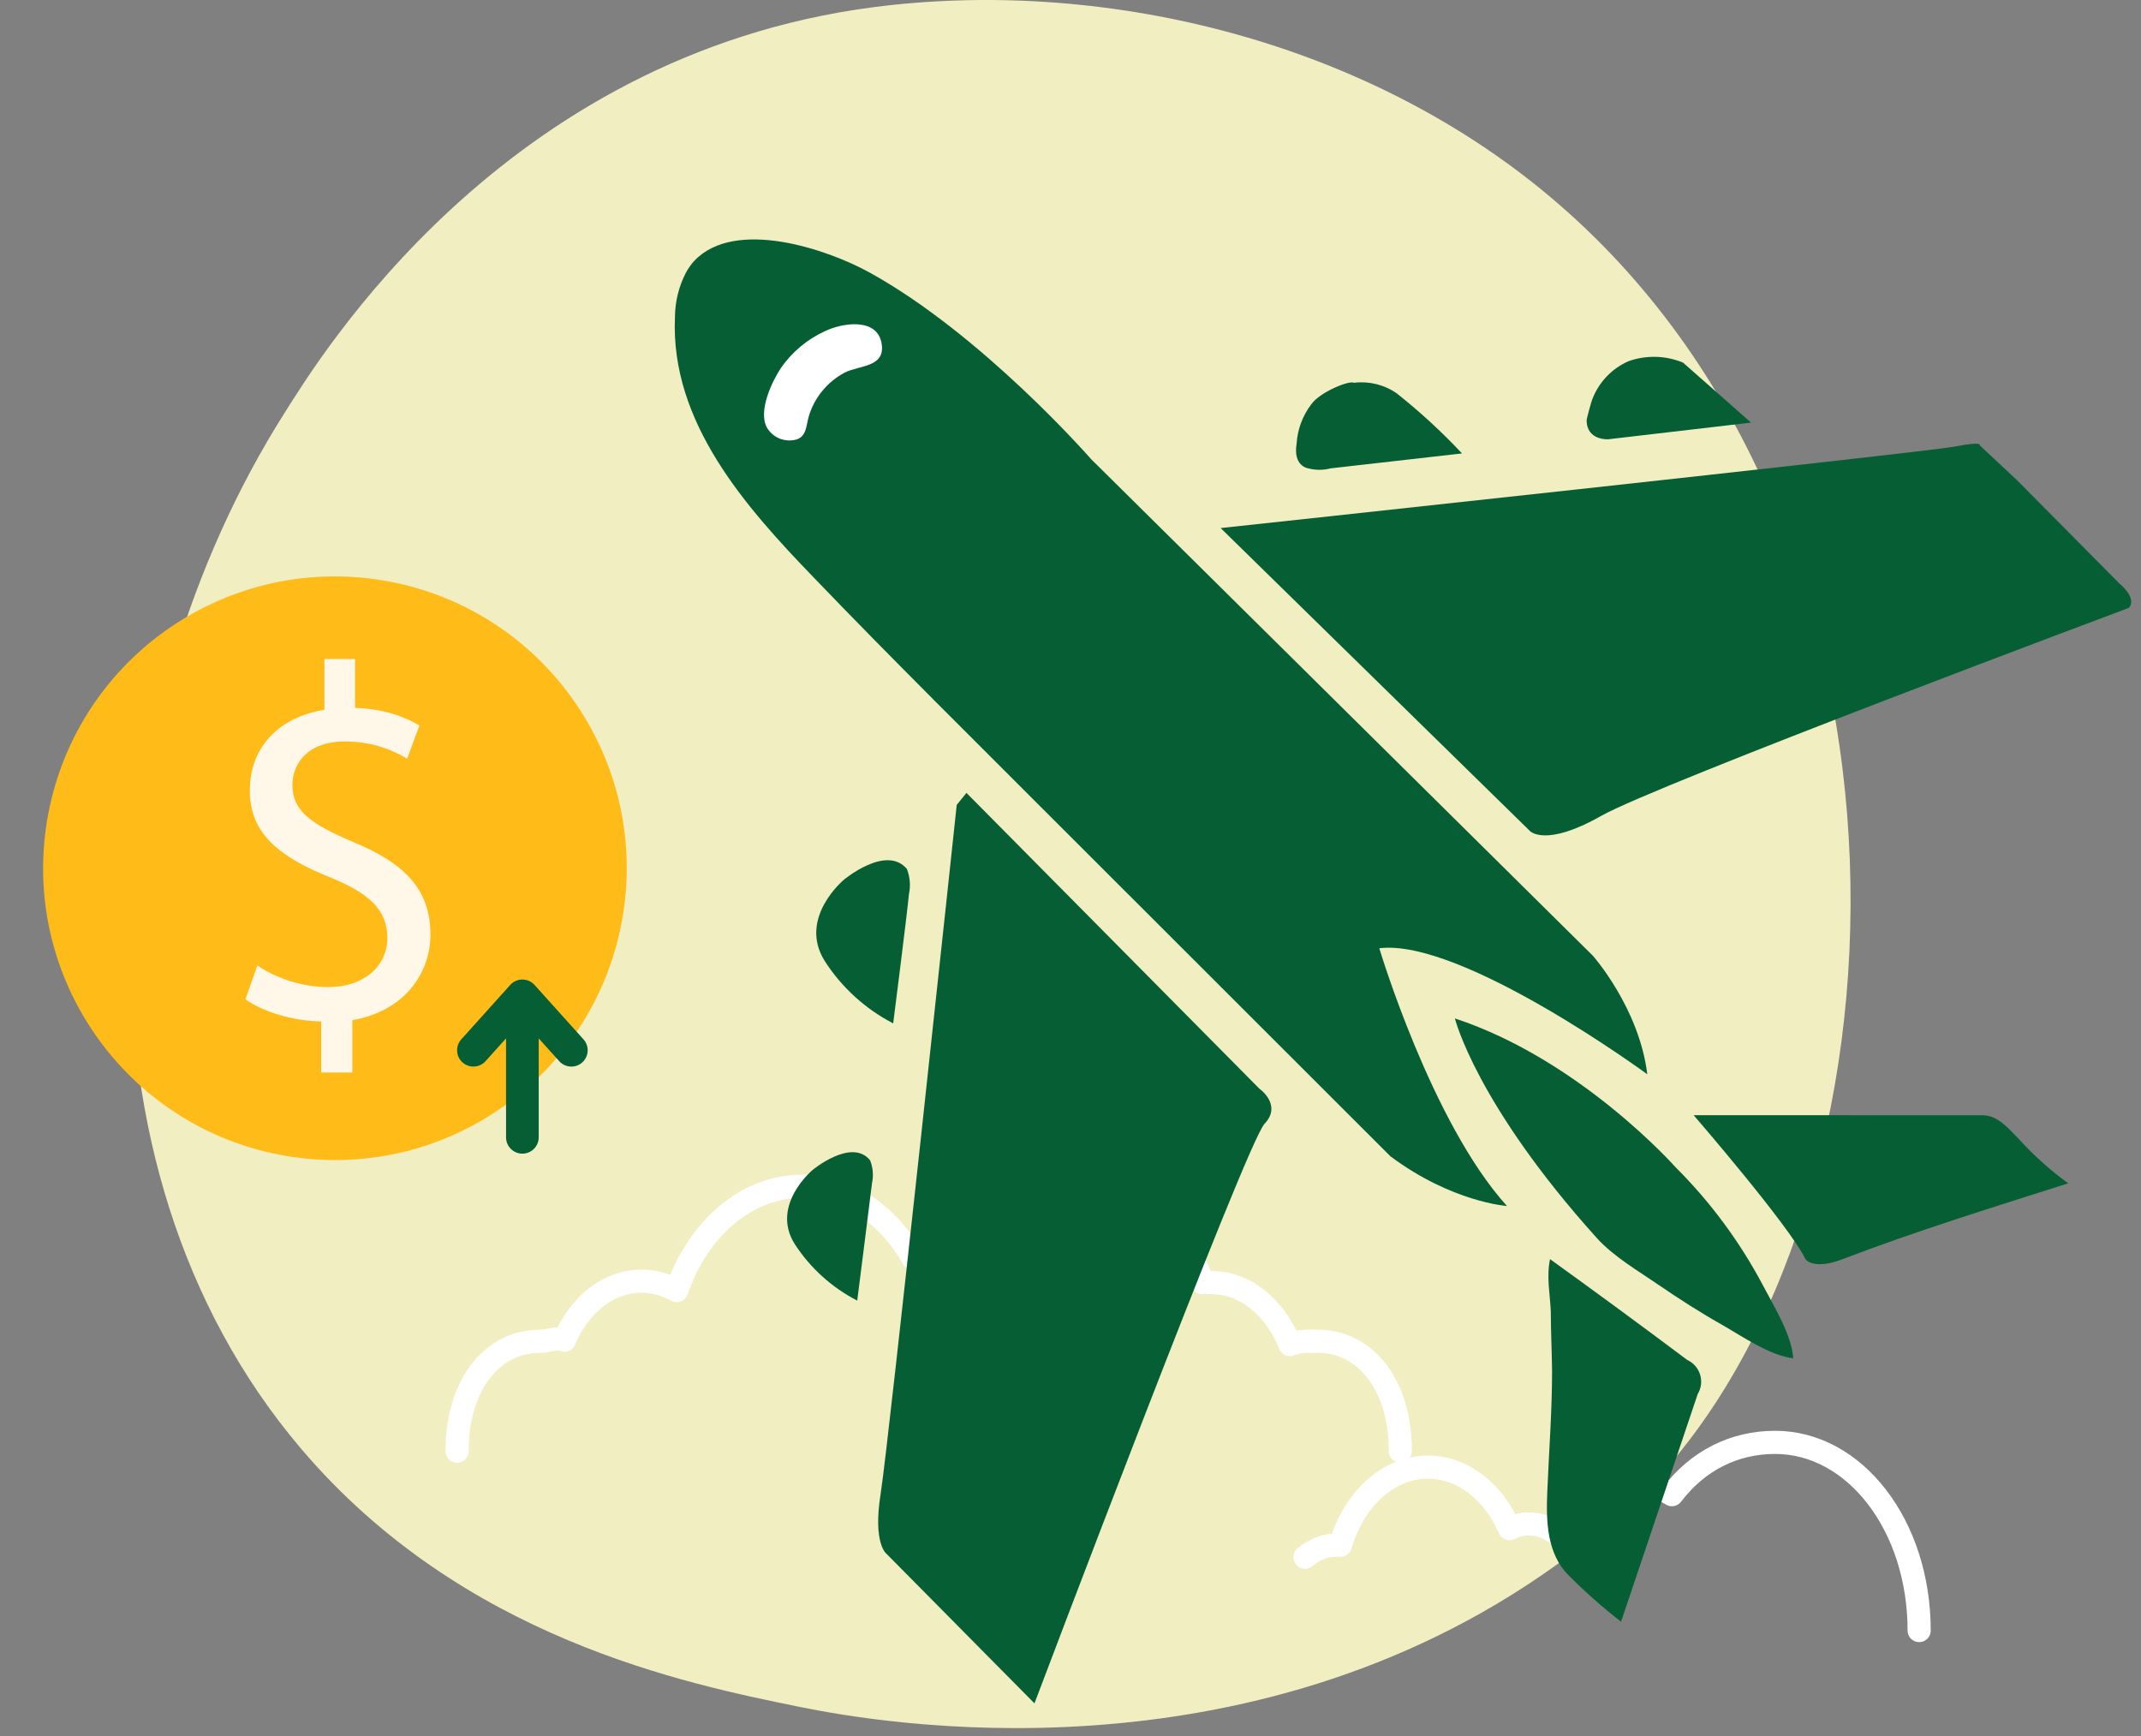 <svg width="185" height="150" viewBox="0 0 185 150" fill="none" xmlns="http://www.w3.org/2000/svg">
<rect x="0" y="0" width="185" height="150" fill="#808080" stroke="none"/>
<path d="M142.678 128.311C139.626 131.524 136.739 133.595 134.457 135.233C107.639 154.476 75.907 148.867 69.163 147.496C59.204 145.473 39.955 141.564 26.036 125.197C4.98 100.436 8.258 61.426 24.591 35.674C27.58 30.964 43.361 4.819 75.434 0.626C94.844 -1.91 117.471 3.206 133.858 16.933C168.253 45.75 165.805 103.963 142.678 128.309V128.311Z" fill="#F1EEC1"/>
<path d="M120.999 125.382C120.999 119.461 117.827 115.892 113.909 115.892C113.052 115.892 112.232 115.828 111.47 116.178C110.225 113.088 107.691 110.829 104.754 110.829C104.468 110.829 104.19 110.783 103.911 110.829C102.329 106.19 98.675 102.907 94.419 102.907C90.523 102.907 87.139 105.609 85.374 109.63C84.246 108.671 82.884 108.099 81.427 108.099C80.533 108.099 79.676 108.311 78.885 108.699C76.739 104.954 73.26 102.501 69.32 102.501C64.457 102.501 60.289 106.208 58.473 111.511C57.543 110.995 56.517 110.7 55.441 110.7C52.54 110.7 50.028 112.766 48.776 115.8C48.087 115.514 47.347 115.901 46.586 115.901C42.675 115.901 39.496 119.47 39.496 125.391" stroke="white" stroke-width="2" stroke-linecap="round" stroke-linejoin="round"/>
<path d="M112.767 134.55C113.499 133.951 114.371 133.517 115.308 133.517C115.484 133.517 115.652 133.49 115.821 133.517C116.963 129.589 119.915 126.767 123.379 126.767C126.411 126.767 129.055 128.906 130.432 132.079C130.96 131.83 131.524 131.673 132.117 131.673C133.552 131.673 134.834 132.485 135.713 133.766C136.585 130.603 138.936 128.325 141.704 128.325C142.693 128.325 143.63 128.62 144.465 129.146C146.728 126.167 149.885 124.627 153.386 124.627C160.256 124.627 165.83 131.784 165.83 140.886" stroke="white" stroke-width="2" stroke-linecap="round" stroke-linejoin="round"/>
<path d="M60.001 22.528C63.527 18.826 71.486 21.532 75.113 23.533C84.886 28.91 94.289 39.681 94.289 39.681L137.637 82.579C137.637 82.579 141.642 87.093 142.339 92.822C142.339 92.822 126.303 81.054 119.183 81.934C119.183 81.934 123.692 97.009 130.215 104.204C130.215 104.204 125.455 103.877 120.14 99.907L91.174 70.962C84.197 63.969 77.162 57.034 70.319 49.907C64.442 43.818 57.918 36.507 58.321 27.403C58.33 26.052 58.66 24.722 59.287 23.525C59.486 23.166 59.725 22.832 60.001 22.528Z" fill="#065F34"/>
<path d="M82.669 69.547L83.509 68.509L108.823 94.07C108.823 94.07 110.829 95.46 109.259 97.11C107.689 98.76 89.386 147.177 89.386 147.177L76.616 134.271C76.616 134.271 75.399 133.434 76.096 129.062C76.792 124.69 82.669 69.547 82.669 69.547Z" fill="#065F34"/>
<path d="M105.473 45.627L132.205 71.808C132.205 71.808 133.515 73.24 138.342 70.502C143.17 67.763 183.94 52.528 183.94 52.528C183.94 52.528 184.78 51.816 183.101 50.384L174.285 41.49L171.053 38.466C171.053 38.466 171.38 38.106 168.861 38.592C166.342 39.078 105.473 45.627 105.473 45.627Z" fill="#065F34"/>
<path d="M113.046 40.468C113.046 40.468 111.711 40.309 112.038 38.324C112.117 37.093 112.558 35.913 113.306 34.932C114.028 33.893 116.572 32.846 117 33.072C118.299 32.914 119.612 33.239 120.686 33.985C122.693 35.575 124.579 37.31 126.328 39.178L114.977 40.468C114.344 40.635 113.678 40.635 113.046 40.468Z" fill="#065F34"/>
<path d="M137.629 34.396C138.202 32.968 139.314 31.822 140.727 31.205C142.256 30.666 143.93 30.711 145.428 31.331L151.305 36.515L138.964 37.955C138.964 37.955 137.075 38.081 137.1 36.28C137.1 36.222 137.461 34.781 137.629 34.396Z" fill="#065F34"/>
<path d="M125.715 87.997C125.715 87.997 127.537 95.384 137.981 106.975C139.417 108.567 141.583 109.831 143.329 111.029C145.076 112.227 146.982 113.449 148.888 114.521C150.567 115.485 152.985 117.151 154.949 117.361C154.815 115.325 153.27 112.855 152.338 111.071C150.347 107.306 147.8 103.862 144.782 100.853C144.782 100.853 136.546 91.557 125.715 87.997Z" fill="#065F34"/>
<path d="M133.934 108.794C133.615 110.352 133.934 111.767 134.002 113.317C134.002 114.992 134.094 116.759 134.111 118.484C134.111 121.951 133.842 125.41 133.699 128.878C133.59 131.39 133.641 134.255 135.572 136.148C136.986 137.567 138.489 138.896 140.072 140.126C142.277 133.565 144.485 127.007 146.696 120.452C146.847 120.203 146.943 119.925 146.979 119.636C147.015 119.347 146.989 119.054 146.904 118.776C146.818 118.498 146.675 118.241 146.483 118.021C146.291 117.802 146.054 117.626 145.789 117.504C141.871 114.567 137.92 111.664 133.934 108.794Z" fill="#065F34"/>
<path d="M146.344 96.356C146.344 96.356 154.63 105.928 156.007 108.801C156.007 108.801 156.654 109.773 159.206 108.801C165.587 106.356 172.194 104.32 178.71 102.243C177.187 101.137 175.78 99.88 174.512 98.491C173.672 97.654 172.681 96.364 171.338 96.364L146.344 96.356Z" fill="#065F34"/>
<path d="M74.072 112.378C71.868 111.242 70 109.55 68.657 107.47C66.566 104.12 70.218 101.088 70.218 101.088C70.218 101.088 73.577 98.291 75.18 100.25C75.434 100.88 75.492 101.572 75.348 102.235C75.18 103.651 74.072 112.378 74.072 112.378Z" fill="#065F34"/>
<path d="M77.178 88.424C74.757 87.17 72.709 85.301 71.243 83.005C68.951 79.295 72.922 76.012 72.922 76.012C72.922 76.012 76.574 72.947 78.362 75.083C78.634 75.775 78.695 76.533 78.539 77.26C78.396 78.868 77.178 88.424 77.178 88.424Z" fill="#065F34"/>
<path d="M68.397 38.048C68.51 38.04 68.622 38.023 68.732 37.998C69.698 37.763 69.656 36.791 69.874 36.013C70.111 35.2 70.509 34.444 71.044 33.788C71.579 33.132 72.24 32.59 72.989 32.193C74.248 31.549 76.524 31.758 76.179 29.681C75.793 27.403 72.754 27.897 71.26 28.626C69.749 29.322 68.451 30.406 67.498 31.766C66.717 32.931 65.466 35.544 66.281 36.967C66.496 37.328 66.808 37.62 67.183 37.812C67.557 38.003 67.978 38.085 68.397 38.048V38.048Z" fill="white"/>
<path d="M53.824 79.077C56.065 65.334 46.741 52.377 32.998 50.136C19.255 47.896 6.298 57.22 4.057 70.963C1.816 84.706 11.141 97.663 24.884 99.904C38.627 102.144 51.584 92.82 53.824 79.077Z" fill="#FFBB18"/>
<path d="M27.75 92.643V88.257C25.278 88.208 22.712 87.434 21.207 86.338L22.236 83.419C23.773 84.467 25.991 85.289 28.384 85.289C31.426 85.289 33.47 83.499 33.47 81.032C33.47 78.565 31.806 77.162 28.637 75.856C24.28 74.114 21.587 72.115 21.587 68.325C21.587 64.536 24.106 61.972 28.035 61.327V56.94H30.681V61.165C33.248 61.246 34.991 61.956 36.242 62.681L35.181 65.552C34.278 65.035 32.535 64.068 29.794 64.068C26.498 64.068 25.263 66.068 25.263 67.809C25.263 70.067 26.847 71.195 30.57 72.776C34.975 74.598 37.193 76.872 37.193 80.742C37.193 84.177 34.848 87.402 30.444 88.144V92.675H27.75V92.643Z" fill="#FFF8E8"/>
<g clip-path="url(#clip0_1110_134)">
<path d="M46.186 85.101L50.418 89.803C50.939 90.382 50.894 91.275 50.313 91.796C49.735 92.317 48.842 92.269 48.321 91.69L46.549 89.722L46.549 98.27C46.549 99.05 45.918 99.681 45.138 99.681C44.358 99.681 43.727 99.05 43.727 98.27L43.727 89.72L41.955 91.691C41.433 92.27 40.541 92.317 39.963 91.796C39.654 91.517 39.496 91.133 39.496 90.747C39.496 90.41 39.615 90.073 39.858 89.804L44.089 85.102C44.356 84.805 44.737 84.635 45.137 84.635C45.537 84.635 45.919 84.805 46.186 85.101Z" fill="#065F34"/>
</g>
<defs>
<clipPath id="clip0_1110_134">
<rect width="15.046" height="15.046" fill="white" transform="matrix(1.19249e-08 -1 -1 -1.19249e-08 52.661 99.681)"/>
</clipPath>
</defs>
</svg>
